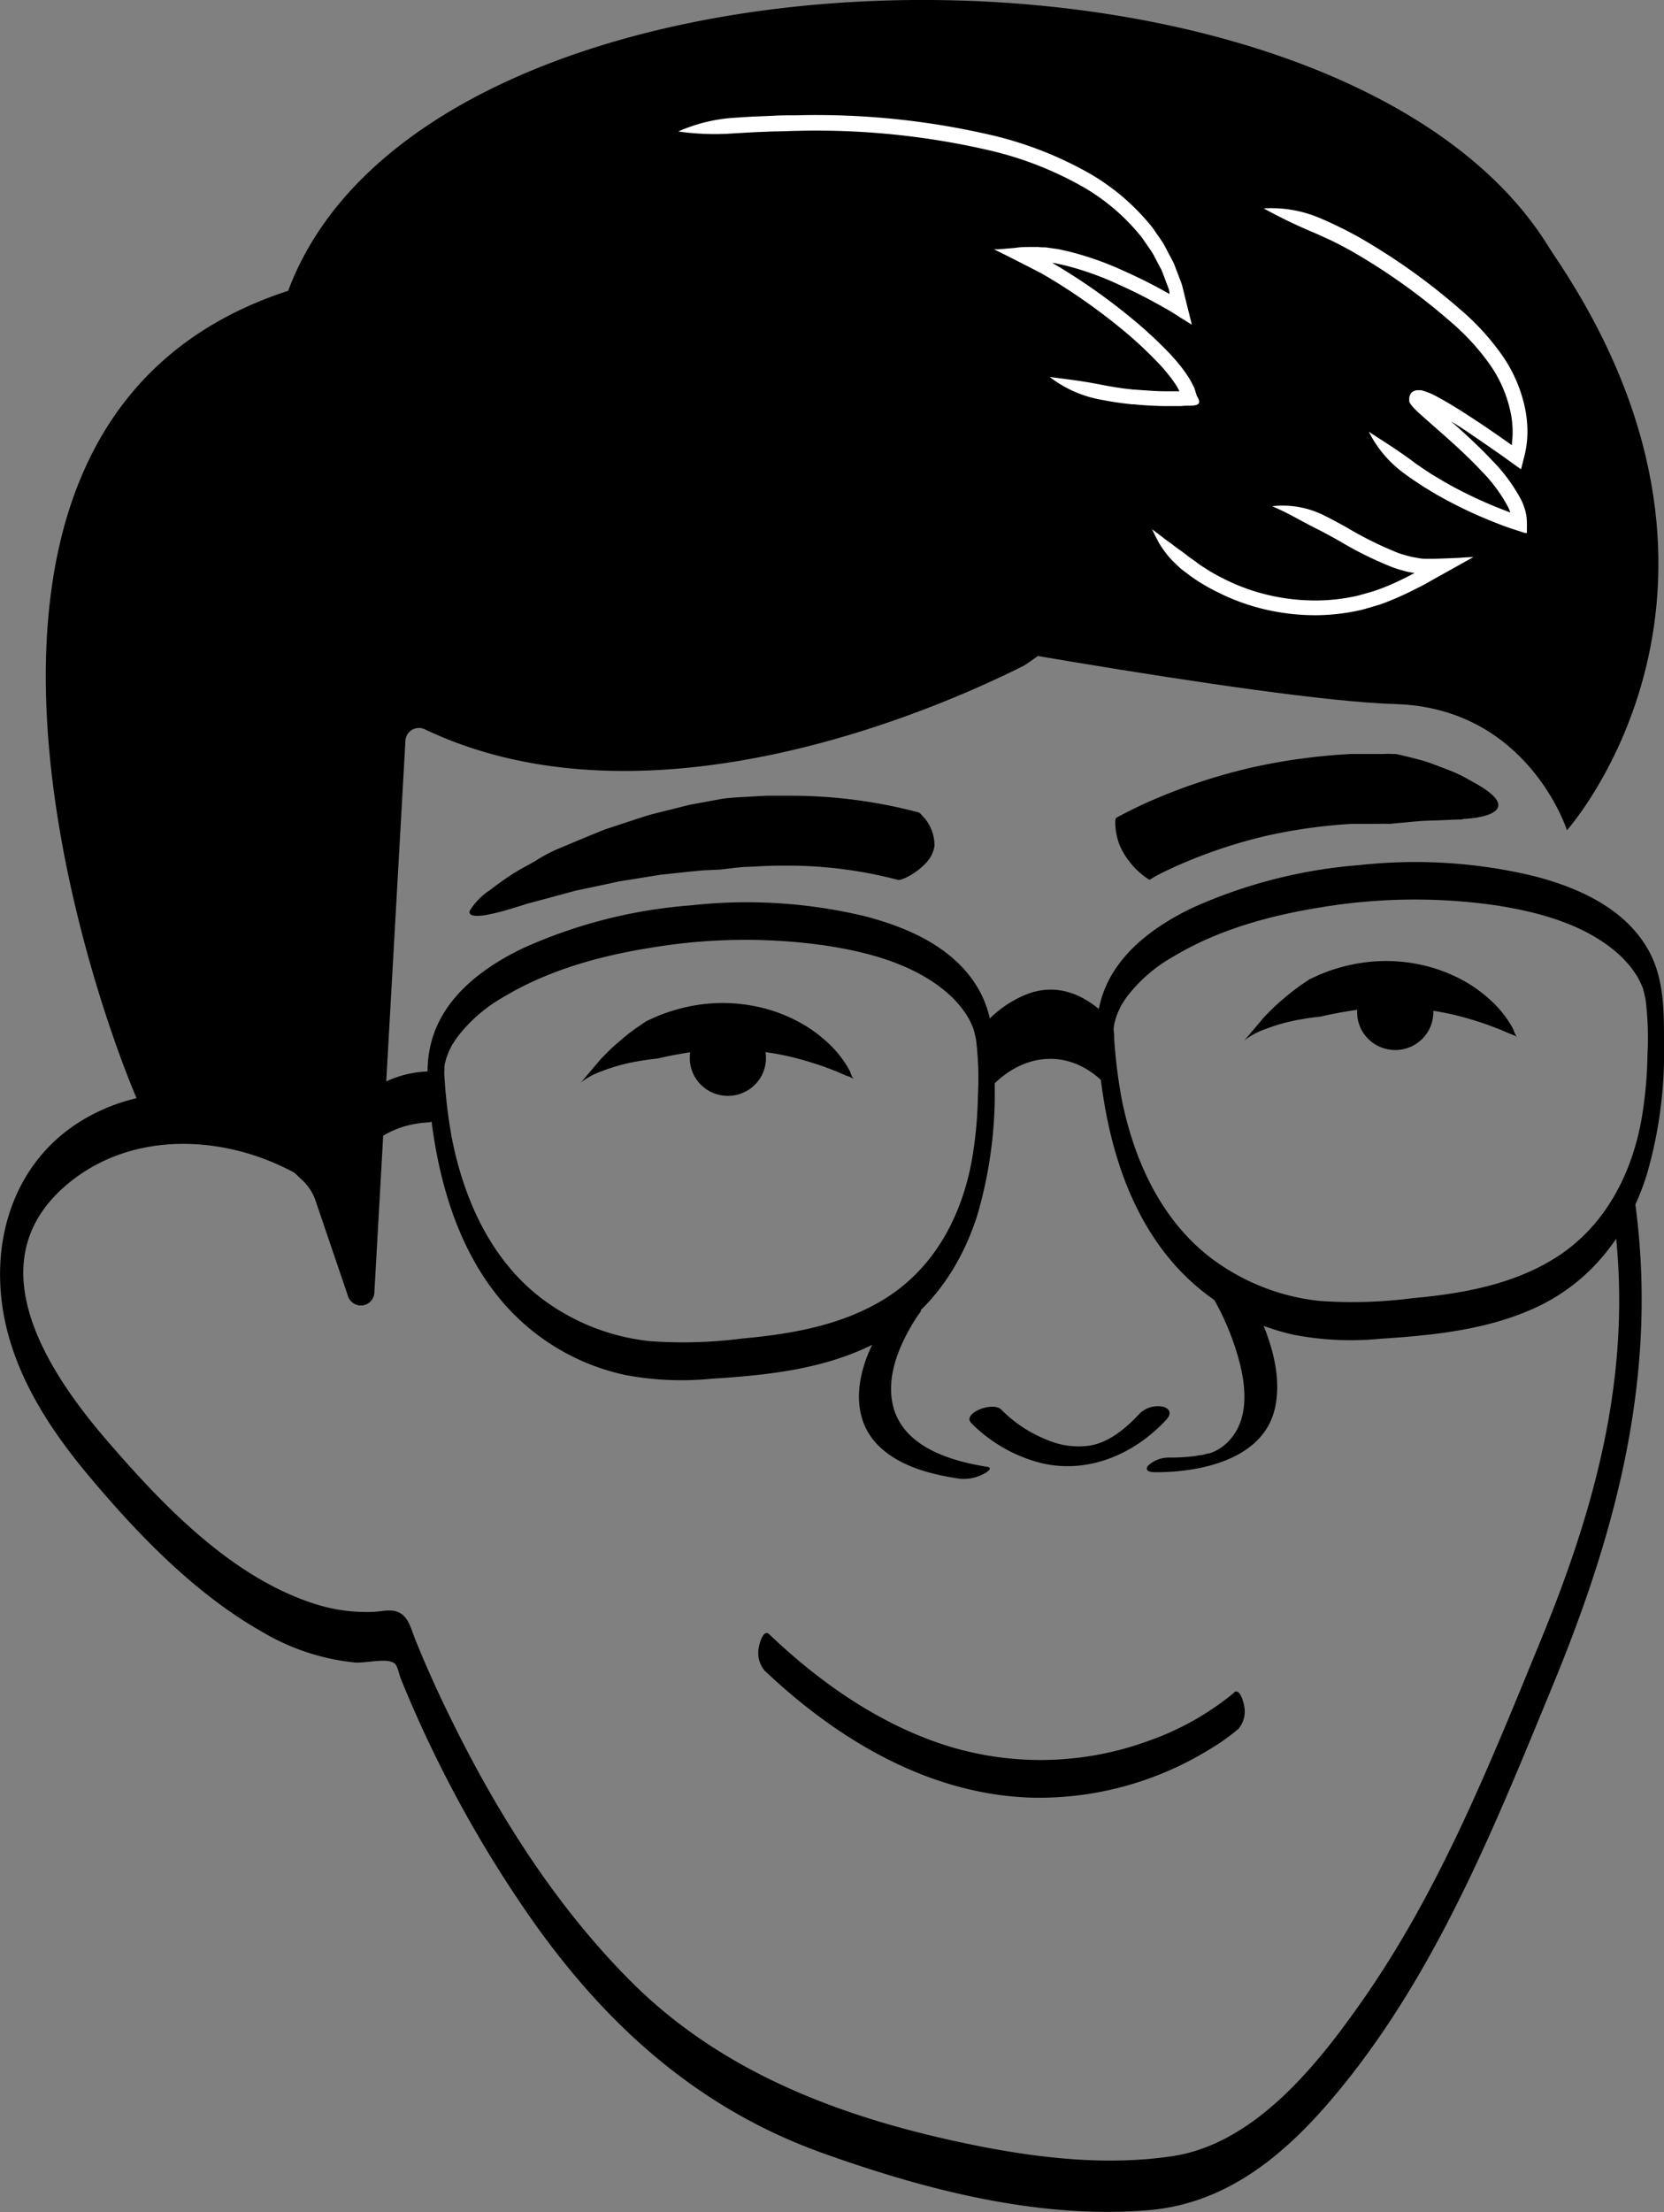 <svg id="Layer_2" data-name="Layer 2" xmlns="http://www.w3.org/2000/svg" viewBox="0 0 220.52 292.95"><rect x="0" y="0" width="220.52" height="292.95" fill="#808080" stroke="none"/><defs><style>.cls-1{fill:#fff;}</style></defs><path d="M318.2,274.14c.64,10.27,3.09,21.29,10,29.28A29.65,29.65,0,0,0,344.34,313a40.19,40.19,0,0,0,11.43.5c7-.45,14.15-1.18,20.56-4.14,7.43-3.44,12.26-9.9,14.69-17.59a57.6,57.6,0,0,0,2.28-17.32c0-4.15.05-8.55-2-12.29-3.07-5.61-9.27-8.38-15.2-9.92A67.34,67.34,0,0,0,353,250.77a66.38,66.38,0,0,0-22.16,5.65c-5.33,2.54-10.65,6.48-12.22,12.47a15.08,15.08,0,0,0-.48,4.59c0,.64.11,2.5,1.1,2.5s1.13-1.92,1.1-2.5c0-.3,0-.6,0-.9s.1-.66,0,.08c0-.14,0-.29.05-.43l.06-.43c.07-.51-.13.53,0,0,.09-.32.17-.65.27-1-.18.57.12-.3.18-.44s.24-.53.37-.79a2.13,2.13,0,0,1,.29-.52c.19-.29.38-.59.59-.87a20.14,20.14,0,0,1,6.08-5.26c6-3.62,12.94-5.5,19.78-6.58a75.7,75.7,0,0,1,22.69-.28c5.92.88,12.52,2.61,17,6.9.28.27.79.84,1.13,1.25.19.24.38.49.55.75s.17.25.26.38.36.6.17.27a14,14,0,0,1,.71,1.52c0,.08.21.58,0,.07.05.14.09.29.13.44s.29,1.31.17.62a41.74,41.74,0,0,1,.29,7.64,55.78,55.78,0,0,1-.7,8c-1.24,7.58-4.82,14.64-11.42,18.84-5.7,3.61-12.48,4.8-19.09,5.4a61.61,61.61,0,0,1-12.29.35,28.93,28.93,0,0,1-14.53-5.82c-6.62-5.16-10.13-13.12-11.7-21.18a68.84,68.84,0,0,1-1-8.7c0-.64-.44-2.14-1.35-1.74S318.15,273.41,318.2,274.14Z" transform="translate(-172.78 -136.21)"/><path d="M229.48,279.47c.64,10.27,3.09,21.29,10,29.28a29.59,29.59,0,0,0,16.16,9.55,40.19,40.19,0,0,0,11.43.5c7-.44,14.15-1.17,20.56-4.14,7.43-3.43,12.26-9.89,14.69-17.59a57.56,57.56,0,0,0,2.28-17.32c0-4.15.05-8.55-2-12.29-3.07-5.61-9.27-8.37-15.2-9.91a67.1,67.1,0,0,0-23.08-1.44,66.12,66.12,0,0,0-22.16,5.64c-5.33,2.54-10.65,6.48-12.22,12.47a15.14,15.14,0,0,0-.48,4.59c0,.64.11,2.5,1.1,2.5s1.13-1.92,1.1-2.5c0-.3,0-.59,0-.89s.1-.67,0,.08c0-.15,0-.29,0-.44l.06-.43c.07-.51-.13.53,0,0,.09-.33.17-.65.27-1-.18.57.12-.29.18-.44s.24-.53.37-.79a1.86,1.86,0,0,1,.29-.51c.19-.3.38-.59.59-.88a20.28,20.28,0,0,1,6.08-5.26c6-3.61,12.94-5.5,19.79-6.57a75.31,75.31,0,0,1,22.68-.28c5.92.87,12.52,2.61,17,6.89.28.27.79.84,1.13,1.26.19.24.38.49.55.74l.26.38c0,.06.36.61.17.27a14,14,0,0,1,.71,1.52c0,.09.21.58,0,.07a4.29,4.29,0,0,1,.13.44c.06.2.29,1.31.17.63a41.59,41.59,0,0,1,.29,7.63,55.78,55.78,0,0,1-.7,8c-1.24,7.58-4.82,14.64-11.42,18.84-5.7,3.62-12.48,4.8-19.09,5.4a60.87,60.87,0,0,1-12.29.35A28.84,28.84,0,0,1,244.34,308c-6.62-5.16-10.13-13.12-11.7-21.18a68.62,68.62,0,0,1-1-8.7c0-.64-.44-2.14-1.35-1.74S229.43,278.75,229.48,279.47Z" transform="translate(-172.78 -136.21)"/><path d="M303.69,280.65c4.29-5,10.65-5.82,15.42-1,.89.9,1.2-2.85,1.22-3.14.09-1.34.39-4.43-.69-5.54-3.08-3.13-6.95-4.78-11.2-2.92a15,15,0,0,0-5.28,3.88c-1.05,1.24-.79,4-.69,5.54,0,.37.48,4,1.22,3.14Z" transform="translate(-172.78 -136.21)"/><path d="M229.61,278.1a14.22,14.22,0,0,0-9.46,3.93c-1,.92-1.7,2.27-2.71,3.1-1.38,1.13,0,1-2.07,1-1.82,0-3.9-1.81-5.54-2.52-8.4-3.63-18.24-3.85-26.22,1-7.28,4.42-10.9,12.23-10.82,20.62.08,10,5.29,18.67,11.53,26.16,6.51,7.8,14.2,15.83,23.12,20.88a30,30,0,0,0,12.37,4.11c1.47.11,4.29-.67,5.27.13.4.31.62,1.55.81,2a161.64,161.64,0,0,0,17.57,32.2c9.92,14,22.06,24.81,38.32,30.63,13.58,4.86,28.63,8.78,43.19,7.57,10.85-.91,18.76-7.9,25.5-16.15,12.84-15.71,20.47-34.86,28.12-53.42,8.59-20.81,14-41.53,10.84-64.2-.63-4.52-3.28-1.22-2.86,1.8,2.76,19.91-2,38-9.54,56.34-6.76,16.46-13.39,33.13-23.65,47.8-5.91,8.45-14.24,19-25.19,20.67-8.58,1.28-17.42.31-25.88-1.37C285.38,417,269,411.14,256.58,398.8c-9.76-9.71-17.35-21.55-23.48-33.82-1.91-3.82-3.7-7.71-5.3-11.68-.43-1.06-.75-2.49-1.68-3.25-1.15-.94-2.54-.42-4-.37a22.56,22.56,0,0,1-8.1-1.22c-10.85-3.64-19.84-13.1-27.11-21.53-7.8-9.06-17.11-23.22-5.75-33.42,8.52-7.64,21.19-7.19,30.79-1.91,3.6,2,4.37,2.7,6.94-.64,2.79-3.63,6-5.86,10.67-6.11,2.14-.11,2-6.86,0-6.75Z" transform="translate(-172.78 -136.21)"/><path d="M294.34,243.75a.9.9,0,0,1,.58.4,5.59,5.59,0,0,1,1.7,4.11,4.2,4.2,0,0,1-1.13,2.24,9.17,9.17,0,0,1-2.92,2.06,2.65,2.65,0,0,1-.74.19,57.38,57.38,0,0,0-14.12-1.9l-1.47,0c-1.34,0-2.69.07-4,.15-.67,0-1.35.06-2,.13l-2,.24-2.24.1c-1.4.12-3.37.34-5.65.58l-3.6.58-1.91.3-1.92.42-3.89.82-3.69,1-2.77.74c-.82.27-1.57.5-2.25.7a27.05,27.05,0,0,1-3.23.79c-1.64.25-2.23,0-2.06-.57a8.63,8.63,0,0,1,2.67-2.73c.75-.59,1.64-1.23,2.63-1.9s2.14-1.26,3.32-1.92a19.93,19.93,0,0,1,3.16-1.69l3.83-1.6,2.21-.9,2.36-.78,2.38-.78,1.18-.38,1.17-.3,4.24-1.06,4.24-.78c1.29-.2,2.6-.22,3.91-.31l2-.11c.66,0,1.32,0,2,0h1.68A66.48,66.48,0,0,1,294.34,243.75Z" transform="translate(-172.78 -136.21)"/><path d="M325.19,252.69c-.07,0-.1.05-.3-.1a10,10,0,0,1-2.53-2.41,8.65,8.65,0,0,1-1.25-2.17,8.52,8.52,0,0,1-.53-3,1.21,1.21,0,0,1,.11-.49,62.71,62.71,0,0,1,5.69-2.72,76.71,76.71,0,0,1,12.51-4,80,80,0,0,1,12.94-1.74l4.3,0a12,12,0,0,1,1.21,0l.42,0s1.55.33,3.57.88c1,.3,2.14.75,3.25,1.18a19,19,0,0,1,3.17,1.52c3.28,1.74,4,2.94,3.41,3.73s-2.45,1.2-4.53,1.3c.09.09-.47.05-1.38.1s-2.14.09-3.38.13-2.48.21-3.41.27l-1.54.15a11.84,11.84,0,0,0-1.4,0c-.88,0-2.15,0-3.68,0a71.08,71.08,0,0,0-11.12,1.55,67.06,67.06,0,0,0-10.78,3.49c-1.43.6-2.61,1.16-3.42,1.57S325.25,252.66,325.19,252.69Z" transform="translate(-172.78 -136.21)"/><path d="M285.41,278.06l.08.2a3.13,3.13,0,0,0,.39.82c.07.1,0-.1-.77-.36l-.24-.08-1.23-.54c-.76-.28-1.76-.7-3-1.07a38.1,38.1,0,0,0-4-1.07,37.14,37.14,0,0,0-4.53-.64,33.63,33.63,0,0,0-4.47-.07,35,35,0,0,0-3.91.4c-2.29.36-3.84.75-3.84.75s-1.06.09-2.52.35a24.18,24.18,0,0,0-4.82,1.31,10,10,0,0,0-2.83,1.53c.22-.18,1.08-1.26,2.22-2.58a7.67,7.67,0,0,1,.77-.86c.53-.56,1.29-1.31,2.12-2a27.14,27.14,0,0,1,2.4-1.89l1.18-.8,1.17-.54a23,23,0,0,1,3.21-1.11,22.38,22.38,0,0,1,4.81-.75,21.92,21.92,0,0,1,5.6.48,20.83,20.83,0,0,1,5.26,1.91,18.23,18.23,0,0,1,4,2.83,14.12,14.12,0,0,1,2.25,2.62A13.26,13.26,0,0,1,285.41,278.06Z" transform="translate(-172.78 -136.21)"/><path d="M373.32,272.5l.08.2a3.13,3.13,0,0,0,.39.82c.07.1,0-.1-.77-.36l-.24-.09-1.23-.53c-.75-.28-1.76-.7-3-1.07a38.1,38.1,0,0,0-4-1.07,37.14,37.14,0,0,0-4.53-.64,33.63,33.63,0,0,0-4.47-.07,34.57,34.57,0,0,0-3.9.4c-2.3.36-3.85.75-3.85.75s-1.06.09-2.52.35a24.18,24.18,0,0,0-4.82,1.31,10,10,0,0,0-2.83,1.53c.22-.18,1.08-1.26,2.22-2.58a7.94,7.94,0,0,1,.77-.86c.53-.56,1.29-1.31,2.12-2a28.68,28.68,0,0,1,2.4-1.89l1.18-.8,1.17-.54a21.72,21.72,0,0,1,3.21-1.11,22.38,22.38,0,0,1,4.81-.75,21.92,21.92,0,0,1,5.6.48,20.83,20.83,0,0,1,5.26,1.91,18.23,18.23,0,0,1,4,2.83,14.12,14.12,0,0,1,2.25,2.62A10.89,10.89,0,0,1,373.32,272.5Z" transform="translate(-172.78 -136.21)"/><path d="M290.52,310.81c-3.67,4.82-6.14,12.62-.91,17.24,2.82,2.5,6.8,3.47,10.42,4a5.73,5.73,0,0,0,3-.59c.31-.14,1.53-.84.56-1-5-.79-11.43-2.74-12.55-8.48-.66-3.42.67-6.95,2.34-9.88a20.14,20.14,0,0,1,1.38-2.15c.44-.57-1.59-.32-1.71-.3a4.28,4.28,0,0,0-2.56,1.12Z" transform="translate(-172.78 -136.21)"/><path d="M333.17,307.46a34.5,34.5,0,0,1,3.38,7.45c1.22,3.77,2.12,8.85-.87,12.07a6.07,6.07,0,0,1-2.78,1.75c-.39.14.53-.14-.18,0q-.35.11-.69.18l-.15,0-.9.15a25.8,25.8,0,0,1-3.17.18,4.08,4.08,0,0,0-2.89,1.07c-.58.79.5.88,1.06.87,6,0,14.34-1.73,15.79-8.61.94-4.48-.71-9.24-2.61-13.24a29.79,29.79,0,0,0-1.65-3.11c-.72-1.18-4.8.43-4.34,1.16Z" transform="translate(-172.78 -136.21)"/><path d="M301.47,324.65a20,20,0,0,0,8.18,5c6.55,2.11,13.24-.57,17.74-5.48.63-.67.48-1.4-.44-1.66a3.51,3.51,0,0,0-3.07.83c-1.77,1.92-4,3.82-6.54,4.29a10.49,10.49,0,0,1-5.78-.73,17.46,17.46,0,0,1-6.07-4c-1.11-1.16-5.24.47-4,1.75Z" transform="translate(-172.78 -136.21)"/><path d="M336.32,360.38A37,37,0,0,1,325,366.75a41.67,41.67,0,0,1-29-.13c-8-3-15.11-8.1-21.3-14-.77-.72-1.31,1.38-1.36,1.75a3.64,3.64,0,0,0,.77,3.08c9.81,9.3,22.18,16.64,36,16.84a43.19,43.19,0,0,0,22.9-6.37,28.3,28.3,0,0,0,3.88-2.74,3.57,3.57,0,0,0,.77-3.07c-.05-.38-.57-2.44-1.36-1.75Z" transform="translate(-172.78 -136.21)"/><ellipse cx="96.46" cy="140.13" rx="5.05" ry="5"/><ellipse cx="184.9" cy="134.06" rx="5.05" ry="5"/><path d="M219.32,308.56h0a1.86,1.86,0,0,1-.48-.88l-4.26-12.51a6.58,6.58,0,0,0-1.72-2.65c-4-3.71-7-7.77-7.59-7.93l-11.68-3.12c-.49-.12-1.28,3.2-1.52,2.76-3.9-7.36-36.88-91.35,18.9-109.51,18.56-49.71,139.55-51,167.18-5.6s0,57.23-31.6,57.89a116.2,116.2,0,0,1-37.35-5.88c-17.09-5.95-27.55-14.4-27.55-14.4l40.13,6.18c1.28.69-12.09,10.83-13.38,11.49-10.92,5.48-49.44,22.62-79.33,8.39a1.79,1.79,0,0,0-2.56,1.51l-4.12,73.11A1.79,1.79,0,0,1,219.32,308.56Z" transform="translate(-172.78 -136.21)"/><path d="M285.88,218.74s54.19,10.2,71.8,10.71,22.76,16.71,22.76,16.71,28.74-32.06-2.29-77" transform="translate(-172.78 -136.21)"/><path class="cls-1" d="M340.25,163.81a69.74,69.74,0,0,0,6.46,3.13c.34.14.83.35,1.42.63l1,.45.9.45c.53.26,1.05.56,1.59.84a82.06,82.06,0,0,1,13.33,9.45,30.65,30.65,0,0,1,5.4,5.91,17.19,17.19,0,0,1,2.64,6.24,13,13,0,0,1,.25,2.74,10.69,10.69,0,0,1-.09,1.17l0,.35h0l-.3-.21c-1.75-1.24-2.71-1.88-3.22-2.23l-.57-.38s-.94-.64-2.6-1.7c-.84-.52-1.85-1.16-3.08-1.82a9.11,9.11,0,0,0-2.25-.94l-.2,0-.1,0h-.19a1.15,1.15,0,0,0-.85.38,1.18,1.18,0,0,0-.25.74,1.45,1.45,0,0,0,0,.25l0,.13a1.76,1.76,0,0,0,.31.51,3.48,3.48,0,0,0,.24.28c.31.33.61.61.93.9,2.48,2.24,5.41,4.64,8.12,7.54a20.52,20.52,0,0,1,3.49,4.72c.1.21.19.43.27.64s0,.06,0,.09h0l-.34-.13-1.44-.56a58.93,58.93,0,0,1-5.78-2.72c-.45-.25-.9-.49-1.34-.75l-.61-.37-.86-.51c-1.07-.7-1.95-1.28-2.42-1.65-2.35-1.74-3.77-2.57-5.93-4a15.22,15.22,0,0,0,4.78,5.59c.5.39,1.41,1,2.53,1.73l.89.54.63.38c.46.27.93.52,1.4.78a58.6,58.6,0,0,0,6,2.81l1.49.59.4.14.74.26,1.47.48.36.12.19,0s.07,0,.07,0V206a10.65,10.65,0,0,0-.05-1.37,7.47,7.47,0,0,0-.15-.74c-.05-.22-.18-.57-.21-.66a7.27,7.27,0,0,0-.34-.81,22.37,22.37,0,0,0-3.83-5.21c-2.82-3-5.82-5.47-8.23-7.64-.3-.27-.59-.54-.82-.79l-.14-.16,0-.06h0l-.17.1-.2.1-.13.07-.15,0-.09,0c-.08,0-.06,0-.08,0s.08.17.09.41a2.22,2.22,0,0,1,0,.37c0,.2,0,.06,0,.11h0l.08,0a8.46,8.46,0,0,1,1.69.74c1.15.61,2.14,1.24,3,1.75,1.63,1,2.55,1.67,2.55,1.67l.57.38,3.18,2.2,1.24.89,1.25.9c.06,0,.13.12.17.1l.05-.21.11-.44.24-.94a13.57,13.57,0,0,0,.44-3.17,15.43,15.43,0,0,0-.28-3.14,19,19,0,0,0-2.94-7,32.6,32.6,0,0,0-5.73-6.3,83.46,83.46,0,0,0-13.67-9.69c-.56-.29-1.1-.6-1.65-.87l-.94-.46-1-.47c-.62-.29-1.13-.5-1.49-.65A16.38,16.38,0,0,0,340.25,163.81Z" transform="translate(-172.78 -136.21)"/><path class="cls-1" d="M341.36,203.25c2.37,1,3.7,1.9,6.33,3.2.44.23,1.16.6,2.65,1.44a47.8,47.8,0,0,0,7.05,3.47,19.45,19.45,0,0,0,2,.59l.85.15h0l0,0-.71.37c-1.06.54-1.92.94-2.6,1.23-1.36.57-2,.76-2,.76l-.56.17-1.55.44a25.15,25.15,0,0,1-5.32.66,27,27,0,0,1-6.72-.74,25.94,25.94,0,0,1-5.95-2.2,21.68,21.68,0,0,1-2.35-1.34,13.79,13.79,0,0,1-1.3-.9l-.84-.59-.74-.58c-.49-.35-.95-.66-1.37-1s-.9-.62-1.34-1l-1.43-1.08c.28.58.54,1.11.81,1.63a12.67,12.67,0,0,0,.95,1.43,9.36,9.36,0,0,0,1.2,1.36l.73.7c.26.22.56.44.87.67a17,17,0,0,0,1.4,1,23.56,23.56,0,0,0,2.52,1.44,28.06,28.06,0,0,0,6.38,2.36,29.15,29.15,0,0,0,7.22.79,27.33,27.33,0,0,0,5.74-.72c1.42-.4,2.28-.66,2.28-.66s.67-.21,2.11-.82c.72-.3,1.63-.72,2.72-1.28l1-.5,1.78-1,4.05-2.26.73-.4.1-.05.05,0H368l-.37,0-.79.05c-1.05.08-2.44.12-3.93.17l-1.15,0a4.64,4.64,0,0,1-.94-.08l-1-.18c-.56-.15-1.17-.3-1.77-.52a48.25,48.25,0,0,1-6.75-3.34c-1.5-.83-2.25-1.23-2.72-1.45A12.25,12.25,0,0,0,341.36,203.25Z" transform="translate(-172.78 -136.21)"/><path class="cls-1" d="M262.67,153.62a34,34,0,0,0,7.23.26l1.75-.1,1.23-.07,2.61-.1c.94,0,1.91-.06,2.9-.07a101.66,101.66,0,0,1,25.93,2.68,46.45,46.45,0,0,1,11.79,4.63,27.46,27.46,0,0,1,8,6.82l1.24,1.79c.37.57.64,1.17.93,1.71l.42.78c.12.26.2.52.3.76l.51,1.35.2.53,0,.11.05.18,0,.15,0,.11v0h0l-.64-.36c-.35-.17-2-1.17-5.6-2.78a41.15,41.15,0,0,0-7.12-2.49l-1.16-.26a6.17,6.17,0,0,0-.62-.1l-1.11-.16c-.4-.05-.75,0-1.14-.07l-1,0c-.68,0-1.3,0-2.07.12l-2.24.19-.46,0h-.08l0,0,.17.09.33.16,1.37.68,2.83,1.44,1.45.75.34.19.26.15.33.19a79.57,79.57,0,0,1,9.53,6.66,53.64,53.64,0,0,1,5.24,4.84,16.91,16.91,0,0,1,1.19,1.37,15.63,15.63,0,0,1,1.06,1.44,7.94,7.94,0,0,1,.42.75l.05.09h0s0,0,0,0l-.85,0h-.92q-.93,0-1.83-.06t-1.8-.12l-.53-.05-.22,0c-.57-.07-1.13-.12-1.63-.2-1-.14-1.83-.3-2.34-.39-2.87-.58-4.52-.73-7.08-1.08a15.63,15.63,0,0,0,6.71,3c.52.09,1.39.27,2.44.41.53.08,1.1.14,1.7.21l.23,0,.54.05c.62.06,1.25.1,1.88.13s1.26.06,1.9.06h1l1,0c1.07-.17,3.2.32,2.11-1.32l-.28-.88a1.54,1.54,0,0,0-.17-.42l-.17-.32a8.89,8.89,0,0,0-.51-.91,17.69,17.69,0,0,0-1.18-1.62c-.41-.52-.84-1-1.28-1.47a57.34,57.34,0,0,0-5.45-5,79.62,79.62,0,0,0-9.78-6.82l-.34-.21-.09,0h.1a5.43,5.43,0,0,1,.56.09l1.08.24a39.7,39.7,0,0,1,6.78,2.38c3.49,1.56,5.11,2.53,5.45,2.7l1.44.81c.6.35,1.14.69,1.6,1l1.18.73.23.15c.06,0,.19.15.13,0l-.08-.36-.23-.91-.32-1.28-.38-1.55-.25-1a5.28,5.28,0,0,0-.24-.68c-.17-.45-.35-.94-.56-1.47-.1-.27-.2-.55-.32-.83l-.45-.86c-.33-.58-.62-1.23-1-1.86l-1.34-1.94a29.52,29.52,0,0,0-8.59-7.33,49,49,0,0,0-12.28-4.83,102.76,102.76,0,0,0-26.44-2.74c-1,0-2,0-2.95.06l-2.64.11-1.24.07-1.78.12A21.71,21.71,0,0,0,262.67,153.62Z" transform="translate(-172.78 -136.21)"/></svg>